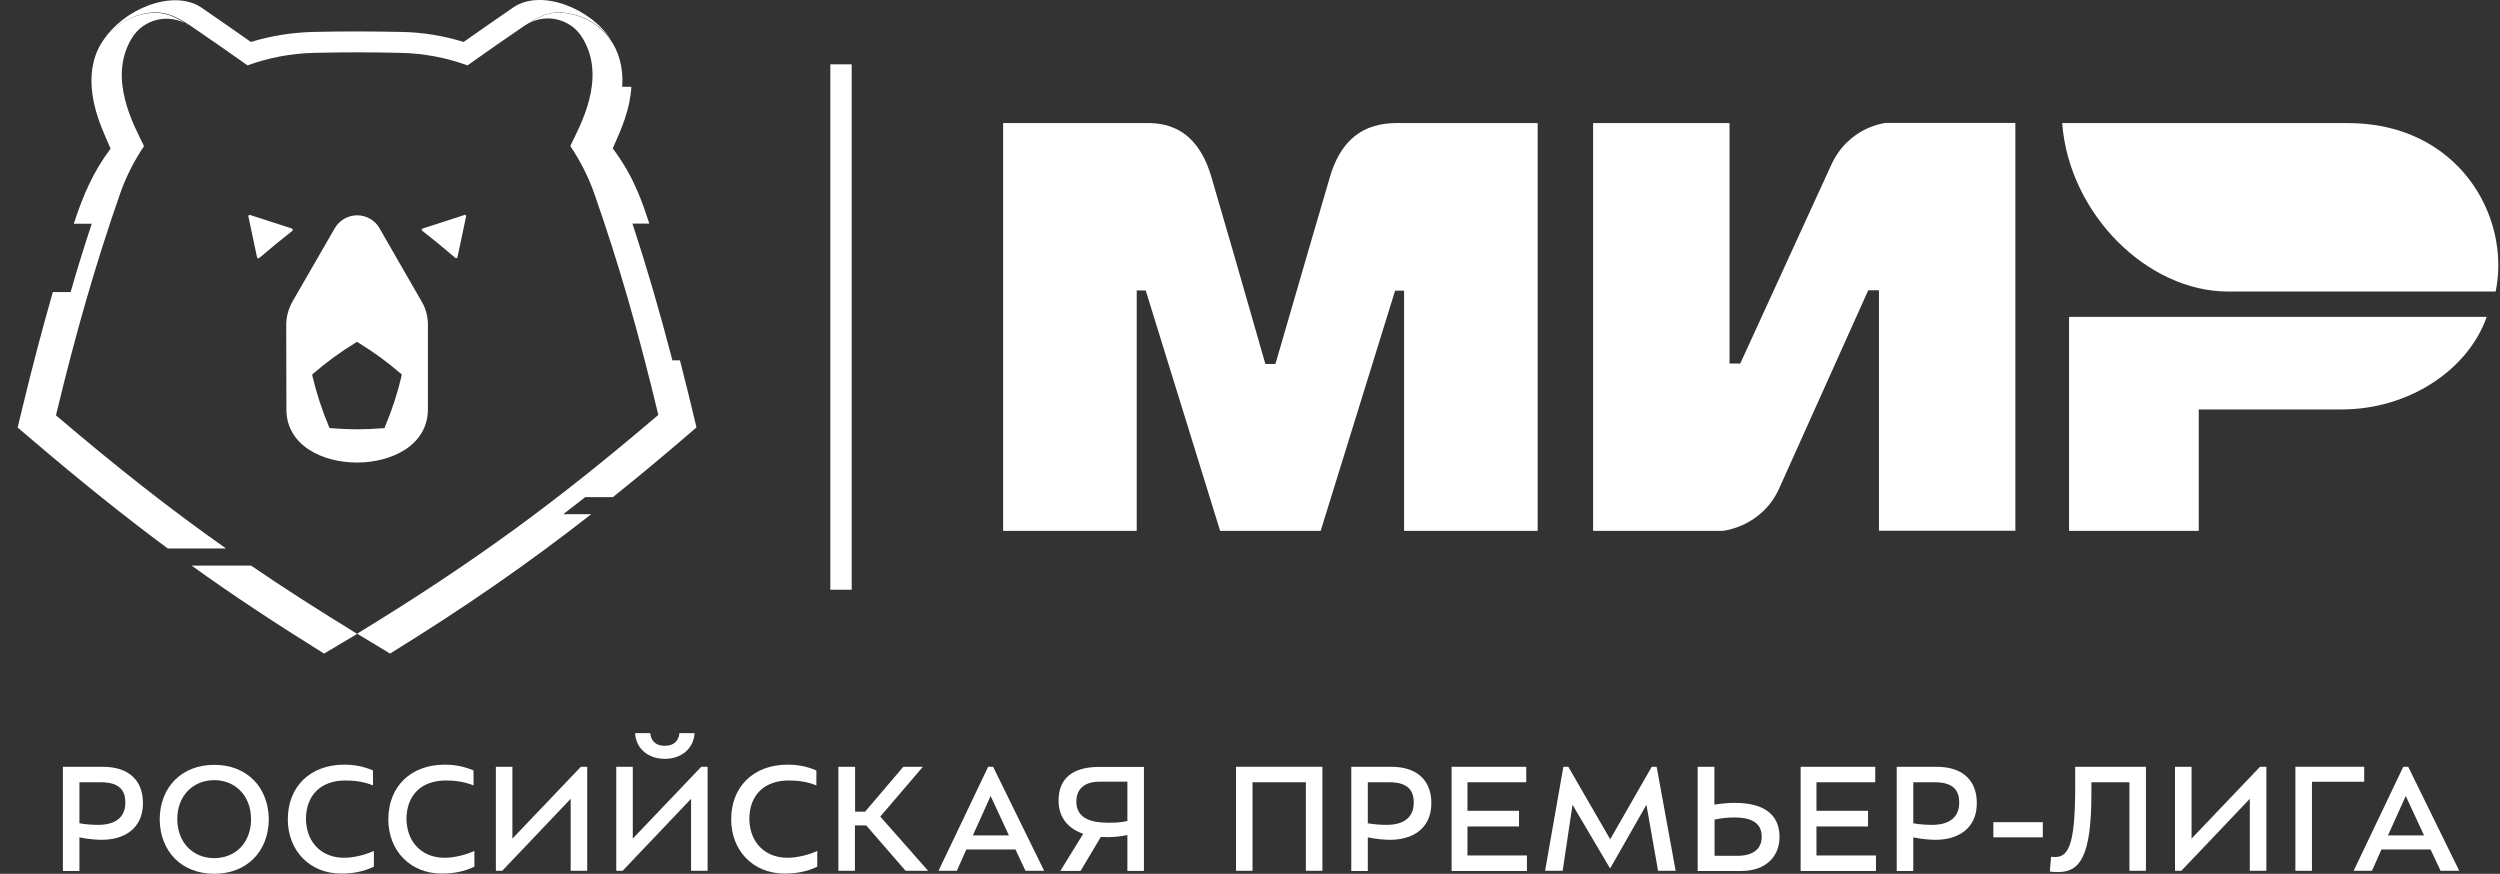 <svg width="103" height="36" viewBox="0 0 103 36" fill="none" xmlns="http://www.w3.org/2000/svg">
<rect x="0" y="0" width="103" height="36" fill="#333333" stroke="none"/>
<path d="M2.308 17.102C3.113 13.751 3.918 10.938 4.94 8.001C5.187 7.29 5.528 6.623 5.934 6.021C5.549 5.216 4.411 3.244 5.433 1.569C5.919 0.771 6.971 0.532 7.754 1.032H7.739C7.087 0.604 6.63 0.408 5.81 0.604C4.462 0.938 2.997 2.41 4.237 5.383C4.338 5.63 4.447 5.876 4.556 6.123C3.853 7.058 3.425 8.03 3.04 9.219H3.78C3.475 10.14 3.185 11.068 2.91 12.033H2.177C1.757 13.505 1.343 15.057 0.93 16.775L0.727 17.616L1.387 18.175C3.352 19.85 5.122 21.271 6.913 22.598H9.313C6.942 20.93 4.766 19.205 2.301 17.109L2.308 17.102Z" fill="white"/>
<path d="M7.884 23.295C9.596 24.527 11.358 25.688 13.352 26.928C13.809 26.659 14.258 26.391 14.715 26.116C13.12 25.137 11.691 24.223 10.342 23.302H7.891L7.884 23.295Z" fill="white"/>
<path d="M25.252 20.481C26.731 19.299 27.833 18.349 28.696 17.609C28.471 16.674 28.29 15.912 28.015 14.846H27.703C27.174 12.816 26.644 10.995 26.057 9.212H26.753C26.47 8.378 26.158 7.333 25.245 6.115C25.622 5.274 25.955 4.505 26.013 3.577H25.636C25.745 1.96 24.824 0.887 23.577 0.589C22.794 0.408 22.337 0.589 21.684 1.017H21.677C22.46 0.524 23.511 0.756 23.997 1.561C25.02 3.236 23.881 5.201 23.497 6.014C23.903 6.623 24.244 7.283 24.491 7.993C25.52 10.93 26.318 13.744 27.123 17.094C22.946 20.655 19.603 23.12 14.715 26.108C15.165 26.383 15.622 26.659 16.071 26.927C19.168 25.013 21.706 23.258 24.36 21.184H23.207C23.504 20.952 23.809 20.72 24.113 20.481H25.245H25.252Z" fill="white"/>
<path d="M12.061 9.458C12.061 9.458 12.047 9.422 12.025 9.415L10.299 8.856C10.299 8.856 10.263 8.856 10.248 8.871C10.234 8.885 10.226 8.907 10.234 8.921L10.589 10.597C10.589 10.597 10.604 10.633 10.625 10.64C10.647 10.64 10.662 10.64 10.676 10.633C11.234 10.162 11.655 9.813 12.039 9.516C12.054 9.502 12.061 9.48 12.061 9.465V9.458Z" fill="white"/>
<path d="M19.139 8.857L17.413 9.415C17.413 9.415 17.377 9.437 17.377 9.459C17.377 9.48 17.377 9.502 17.399 9.51C17.783 9.807 18.211 10.155 18.762 10.626C18.776 10.641 18.798 10.641 18.813 10.633C18.834 10.633 18.842 10.612 18.849 10.59L19.204 8.915C19.204 8.915 19.204 8.879 19.19 8.864C19.175 8.85 19.154 8.85 19.139 8.85V8.857Z" fill="white"/>
<path d="M15.636 9.401C15.448 9.074 15.092 8.871 14.715 8.871C14.338 8.871 13.983 9.074 13.794 9.401C13.671 9.611 13.076 10.641 12.054 12.417C11.887 12.715 11.793 13.048 11.793 13.382C11.793 14.709 11.8 15.971 11.8 16.877C11.807 19.792 17.63 19.778 17.63 16.863C17.63 15.971 17.63 14.716 17.63 13.382C17.63 13.041 17.543 12.707 17.369 12.417L15.629 9.393L15.636 9.401ZM15.868 17.602C15.868 17.602 15.839 17.631 15.825 17.639C15.027 17.704 14.411 17.704 13.606 17.639C13.584 17.639 13.569 17.624 13.562 17.602C13.243 16.834 13.055 16.246 12.866 15.47C12.866 15.449 12.866 15.427 12.881 15.412C13.482 14.897 13.976 14.535 14.679 14.1C14.694 14.085 14.723 14.085 14.737 14.1C15.44 14.535 15.934 14.897 16.535 15.412C16.55 15.427 16.557 15.449 16.55 15.47C16.361 16.246 16.173 16.834 15.854 17.602H15.868Z" fill="white"/>
<path d="M21.126 0.321C20.444 0.793 19.777 1.25 19.102 1.728C18.261 1.467 17.391 1.329 16.521 1.315C15.368 1.293 14.142 1.286 12.917 1.315C12.039 1.337 11.177 1.474 10.335 1.728C9.661 1.257 9.001 0.793 8.312 0.321C7.123 -0.491 5.034 0.408 4.258 1.677C4.657 1.09 5.252 0.735 5.832 0.59C6.644 0.387 7.101 0.59 7.761 1.003H7.775C7.775 1.003 7.804 1.032 7.819 1.039C8.609 1.576 9.393 2.127 10.197 2.693C11.06 2.381 11.974 2.2 12.946 2.178C14.135 2.149 15.332 2.149 16.514 2.178C17.485 2.2 18.399 2.381 19.262 2.693C20.067 2.12 20.85 1.576 21.64 1.039C21.655 1.032 21.67 1.018 21.684 1.01H21.691C22.344 0.583 22.801 0.401 23.584 0.583C24.229 0.735 24.788 1.097 25.165 1.634C24.374 0.379 22.315 -0.498 21.133 0.314L21.126 0.321Z" fill="white"/>
<path d="M34.65 2.65V24.296" stroke="white" stroke-width="0.88" stroke-miterlimit="10"/>
<path fill-rule="evenodd" clip-rule="evenodd" d="M47.021 5.071C47.572 5.071 49.204 4.919 49.9 7.261C50.364 8.835 51.111 11.416 52.134 14.998H52.547C53.642 11.22 54.396 8.639 54.802 7.261C55.506 4.897 57.253 5.071 57.95 5.071H63.352V21.873H57.848V11.975H57.478L54.411 21.873H50.27L47.203 11.967H46.833V21.873H41.329V5.071H47.029H47.021ZM71.256 5.071V14.977H71.699L75.433 6.826C76.158 5.202 77.703 5.064 77.703 5.064H83.033V21.866H77.413V11.96H76.971L73.308 20.111C72.583 21.728 70.966 21.873 70.966 21.873H65.636V5.071H71.256ZM102.453 13.055C101.67 15.274 99.204 16.869 96.485 16.869H90.589V21.873H85.245V13.055H102.453Z" fill="white"/>
<path fill-rule="evenodd" clip-rule="evenodd" d="M96.738 5.071H84.962C85.245 8.813 88.464 12.011 91.8 12.011H102.822C103.461 8.9 101.271 5.071 96.738 5.071Z" fill="white"/>
<path d="M2.591 31.591H4.222C5.433 31.591 5.89 32.273 5.89 33.085C5.89 34.187 5.056 34.6 4.193 34.6C3.968 34.6 3.613 34.572 3.272 34.499V35.884H2.591V31.598V31.591ZM3.272 33.919C3.533 33.97 3.86 33.984 4.048 33.984C4.686 33.984 5.165 33.73 5.165 33.063C5.165 32.599 4.955 32.229 4.157 32.229H3.272V33.919Z" fill="white"/>
<path d="M6.579 33.752C6.593 32.418 7.493 31.511 8.827 31.511C10.161 31.511 11.06 32.418 11.075 33.759C11.06 35.093 10.161 36 8.827 36C7.493 36 6.593 35.093 6.579 33.752ZM10.343 33.752C10.343 32.788 9.697 32.142 8.827 32.142C7.957 32.142 7.304 32.78 7.304 33.745C7.304 34.709 7.95 35.355 8.827 35.355C9.704 35.355 10.343 34.716 10.343 33.752Z" fill="white"/>
<path d="M15.397 35.71C14.976 35.913 14.527 35.992 14.063 35.992C12.75 35.992 11.858 35.035 11.858 33.759C11.858 32.403 12.786 31.504 14.179 31.504C14.585 31.504 14.962 31.569 15.368 31.743V32.359C14.998 32.207 14.614 32.156 14.23 32.156C13.243 32.156 12.605 32.736 12.605 33.759C12.634 34.781 13.316 35.34 14.171 35.34C14.585 35.34 15.063 35.217 15.404 35.057V35.71H15.397Z" fill="white"/>
<path d="M19.538 35.71C19.117 35.913 18.668 35.992 18.204 35.992C16.891 35.992 15.999 35.035 15.999 33.759C15.999 32.403 16.927 31.504 18.32 31.504C18.726 31.504 19.103 31.569 19.509 31.743V32.359C19.139 32.207 18.755 32.156 18.37 32.156C17.384 32.156 16.746 32.736 16.746 33.759C16.775 34.781 17.457 35.34 18.312 35.34C18.726 35.34 19.204 35.217 19.545 35.057V35.71H19.538Z" fill="white"/>
<path d="M24.193 31.591V35.877H23.512V32.911L20.691 35.877H20.43V31.591H21.111V34.55L23.932 31.591H24.193Z" fill="white"/>
<path d="M29.153 31.591V35.877H28.472V32.911L25.651 35.877H25.39V31.591H26.071V34.55L28.892 31.591H29.153ZM26.166 30.206H26.789C26.818 30.511 27.007 30.728 27.391 30.728C27.775 30.728 27.964 30.511 27.993 30.206H28.617C28.573 30.873 28.044 31.265 27.391 31.265C26.738 31.265 26.202 30.873 26.166 30.206Z" fill="white"/>
<path d="M33.664 35.71C33.243 35.913 32.794 35.992 32.33 35.992C31.017 35.992 30.125 35.035 30.125 33.759C30.125 32.403 31.053 31.504 32.446 31.504C32.852 31.504 33.229 31.569 33.635 31.743V32.359C33.265 32.207 32.881 32.156 32.496 32.156C31.51 32.156 30.872 32.736 30.872 33.759C30.901 34.781 31.583 35.34 32.439 35.34C32.852 35.34 33.331 35.217 33.671 35.057V35.71H33.664Z" fill="white"/>
<path d="M34.548 31.591H35.23V33.44H35.643L37.217 31.591H38.022L36.267 33.643L38.239 35.877H37.311L35.687 34.006H35.223V35.877H34.541V31.591H34.548Z" fill="white"/>
<path d="M38.667 35.877L40.712 31.591H40.916L43.019 35.877H42.25L41.837 34.999H39.813L39.422 35.877H38.66H38.667ZM40.814 32.795L40.082 34.419H41.568L40.814 32.795Z" fill="white"/>
<path d="M45.585 34.484C45.513 34.484 45.426 34.484 45.353 34.484L44.519 35.883H43.685L44.628 34.353C44.048 34.15 43.613 33.722 43.613 32.983C43.613 32.054 44.208 31.597 45.288 31.597H47.13V35.883H46.448V34.404C46.173 34.462 45.875 34.491 45.585 34.491V34.484ZM45.636 33.896C45.897 33.896 46.144 33.896 46.448 33.824V32.206H45.295C44.701 32.206 44.345 32.489 44.345 33.033C44.345 33.737 45.005 33.896 45.636 33.896Z" fill="white"/>
<path d="M54.483 31.591V35.877H53.802V32.229H51.604V35.877H50.923V31.591H54.491H54.483Z" fill="white"/>
<path d="M55.673 31.591H57.304C58.515 31.591 58.972 32.273 58.972 33.085C58.972 34.187 58.138 34.6 57.275 34.6C57.05 34.6 56.695 34.572 56.354 34.499V35.884H55.673V31.598V31.591ZM56.354 33.919C56.615 33.97 56.942 33.984 57.13 33.984C57.769 33.984 58.247 33.73 58.247 33.063C58.247 32.599 58.037 32.229 57.239 32.229H56.354V33.919Z" fill="white"/>
<path d="M59.799 31.591H62.881V32.229H60.459V33.404H62.583V34.049H60.459V35.246H62.91V35.884H59.806V31.598L59.799 31.591Z" fill="white"/>
<path d="M66.332 35.775L64.788 33.157L64.382 35.877H63.657L64.411 31.591H64.614L66.34 34.579L68.051 31.591H68.254L69.037 35.877H68.312L67.833 33.157L66.34 35.775H66.332Z" fill="white"/>
<path d="M69.951 31.591H70.633V33.15C70.887 33.107 71.242 33.078 71.467 33.078C72.511 33.078 73.316 33.44 73.316 34.484C73.316 35.253 72.787 35.884 71.742 35.884H69.944V31.598L69.951 31.591ZM72.583 34.47C72.583 33.825 72.025 33.679 71.459 33.679C71.155 33.679 70.923 33.709 70.64 33.767V35.26H71.576C72.199 35.26 72.583 34.999 72.583 34.477V34.47Z" fill="white"/>
<path d="M74.179 31.591H77.26V32.229H74.838V33.404H76.963V34.049H74.838V35.246H77.29V35.884H74.186V31.598L74.179 31.591Z" fill="white"/>
<path d="M78.145 31.591H79.777C80.988 31.591 81.445 32.273 81.445 33.085C81.445 34.187 80.611 34.6 79.748 34.6C79.523 34.6 79.168 34.572 78.827 34.499V35.884H78.145V31.598V31.591ZM78.827 33.919C79.088 33.97 79.414 33.984 79.603 33.984C80.241 33.984 80.72 33.73 80.72 33.063C80.72 32.599 80.509 32.229 79.712 32.229H78.827V33.919Z" fill="white"/>
<path d="M82.126 34.498V33.874H84.164V34.498H82.126Z" fill="white"/>
<path d="M87.732 32.229H86.165V32.722C86.165 35.282 85.687 35.928 84.809 35.928C84.701 35.928 84.563 35.928 84.454 35.906L84.505 35.297C85.194 35.398 85.498 34.956 85.498 32.418V31.591H88.413V35.877H87.732V32.229Z" fill="white"/>
<path d="M93.374 31.591V35.877H92.692V32.911L89.871 35.877H89.61V31.591H90.292V34.55L93.113 31.591H93.374Z" fill="white"/>
<path d="M94.563 31.591H97.405V32.208H95.252V35.877H94.57V31.591H94.563Z" fill="white"/>
<path d="M96.97 35.877L99.015 31.591H99.218L101.321 35.877H100.553L100.139 34.999H98.116L97.725 35.877H96.963H96.97ZM99.117 32.795L98.384 34.419H99.871L99.117 32.795Z" fill="white"/>
</svg>

